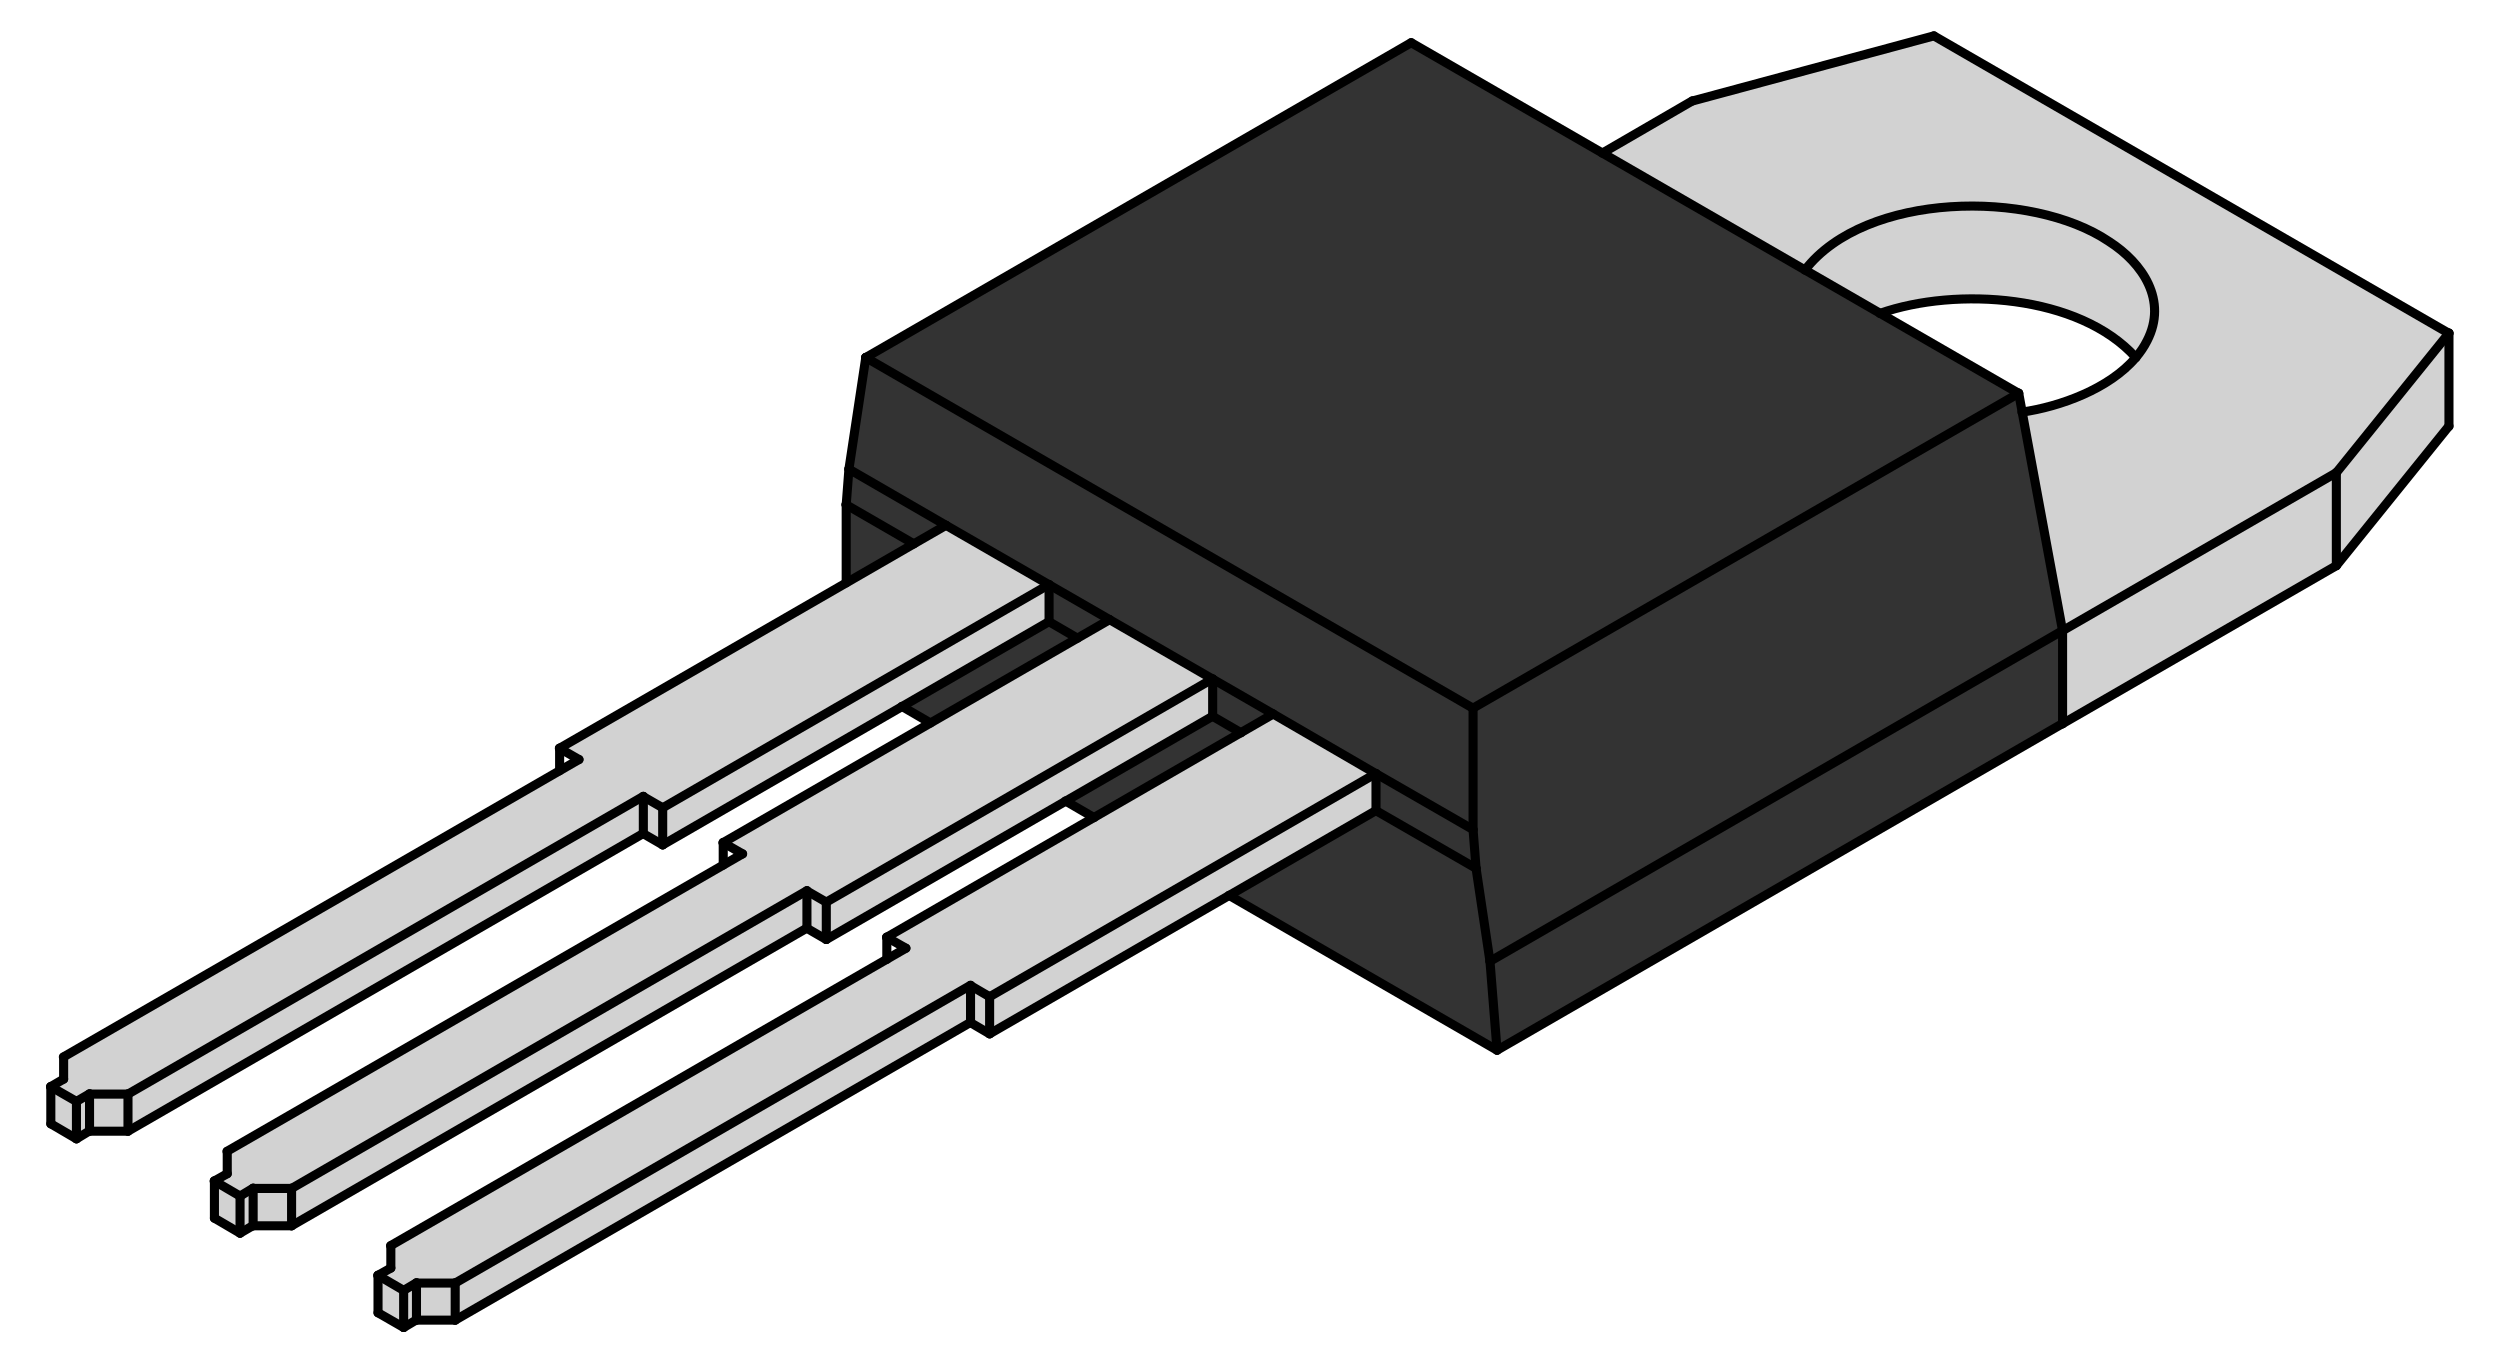 <?xml version="1.0" encoding="UTF-8" standalone="no"?>
<!-- Generator: Adobe Illustrator 12.0.0, SVG Export Plug-In . SVG Version: 6.00 Build 51448)  -->
<svg xmlns:dc="http://purl.org/dc/elements/1.1/" xmlns:cc="http://web.resource.org/cc/" xmlns:rdf="http://www.w3.org/1999/02/22-rdf-syntax-ns#" xmlns:svg="http://www.w3.org/2000/svg" xmlns="http://www.w3.org/2000/svg" xmlns:sodipodi="http://sodipodi.sourceforge.net/DTD/sodipodi-0.dtd" xmlns:inkscape="http://www.inkscape.org/namespaces/inkscape" version="1.0" id="Layer_1" width="550" height="300" viewBox="0 0 529.76 286.22" overflow="visible" enable-background="new 0 0 529.76 286.22" xml:space="preserve" sodipodi:version="0.32" inkscape:version="0.45" sodipodi:docname="TO-220 Front Coloured.svg" inkscape:output_extension="org.inkscape.output.svg.inkscape" sodipodi:docbase="C:\Documents and Settings\JJB\My Documents\My Pictures\Electronics\Illustrations\Packages\Transistors\TO-220" sodipodi:modified="true"><defs id="defs6743"/><sodipodi:namedview inkscape:window-height="874" inkscape:window-width="1360" inkscape:pageshadow="2" inkscape:pageopacity="0.0" guidetolerance="10.0" gridtolerance="10.0" objecttolerance="10.0" borderopacity="1.0" bordercolor="#666666" pagecolor="#ffffff" id="base" height="300px" width="550px" inkscape:zoom="1.2760495" inkscape:cx="264.88" inkscape:cy="143.11" inkscape:window-x="76" inkscape:window-y="-4" inkscape:current-layer="Layer_1"/>

<g transform="matrix(0.963,0,0,0.963,9.748,5.266)" id="XMLID_5_">
	<g id="g6430">
		<polygon points="171.7,191.62 167.44,189.16 167.44,189.1 54.04,254.62 45.58,254.62 45.58,254.56 42.7,256.3 37.06,253 37.06,252.97 39.88,251.38 39.88,246.459 39.87,246.43 149.02,183.459 153.28,181 149.02,178.54 149.02,178.51 194.62,152.2 226.96,133.54 234.04,129.46 256.67,142.51 171.7,191.62 " id="polygon6432" style="fill:#d2d2d2"/>
		<polygon points="18.04,233.86 18.04,242.02 9.58,242.02 9.58,241.959 9.58,233.86 18.04,233.86 " id="polygon6434" style="fill:#d2d2d2"/>
		<polygon points="230.59,173 262.92,154.33 270.04,150.22 292.61,163.33 207.64,212.44 203.44,209.98 203.44,209.919 90.04,275.44 81.52,275.44 81.52,275.38 78.7,277.06 73.06,273.76 73.06,273.73 75.88,272.14 75.88,267.22 75.87,267.19 185.02,204.18 189.22,201.76 185.02,199.36 185.02,199.33 230.59,173 " id="polygon6436" style="fill:#d2d2d2"/>
		<polygon points="256.69,150.72 224.38,169.39 171.7,199.84 171.7,191.62 256.67,142.51 256.72,142.54 256.72,150.7 256.69,150.72 " id="polygon6438" style="fill:#d2d2d2"/>
		<polygon points="207.64,212.44 207.64,220.6 203.44,218.14 203.44,218.08 203.44,209.98 207.64,212.44 " id="polygon6440" style="fill:#d2d2d2"/>
		<polygon points="220.69,129.9 188.38,148.57 135.7,179.02 135.7,170.86 220.67,121.75 220.72,121.78 220.72,129.88 220.69,129.9 " id="polygon6442" style="fill:#d2d2d2"/>
		<polygon points="9.58,233.86 9.58,241.959 6.7,243.7 6.7,235.48 9.58,233.8 9.58,233.86 " id="polygon6444" style="fill:#d2d2d2"/>
		<polygon points="90.04,275.44 90.04,283.6 81.52,283.6 81.52,283.54 81.52,275.44 90.04,275.44 " id="polygon6446" style="fill:#d2d2d2"/>
		<polygon points="131.44,168.4 131.44,176.5 18.04,242.02 18.04,233.86 131.44,168.34 131.44,168.4 " id="polygon6448" style="fill:#d2d2d2"/>
		<polygon points="171.7,191.62 171.7,199.84 167.44,197.38 167.44,197.32 167.44,189.16 171.7,191.62 " id="polygon6450" style="fill:#d2d2d2"/>
		<polygon points="135.7,170.86 135.7,179.02 131.44,176.56 131.44,176.5 131.44,168.4 135.7,170.86 " id="polygon6452" style="fill:#d2d2d2"/>
		<polygon points="78.7,277.06 78.7,285.22 73.06,281.98 73.06,273.76 78.7,277.06 " id="polygon6454" style="fill:#d2d2d2"/>
		<polygon points="81.52,275.44 81.52,283.54 78.7,285.22 78.7,277.06 81.52,275.38 81.52,275.44 " id="polygon6456" style="fill:#d2d2d2"/>
		<polygon points="45.58,254.62 45.58,262.78 42.7,264.459 42.7,256.3 45.58,254.56 45.58,254.62 " id="polygon6458" style="fill:#d2d2d2"/>
		<polygon points="203.44,209.98 203.44,218.08 90.04,283.6 90.04,275.44 203.44,209.919 203.44,209.98 " id="polygon6460" style="fill:#d2d2d2"/>
		<polygon points="135.7,170.86 131.44,168.4 131.44,168.34 18.04,233.86 9.58,233.86 9.58,233.8 6.7,235.48 1.06,232.24 1.06,232.209 3.88,230.56 3.88,225.7 3.87,225.669 113.02,162.7 117.28,160.24 113.02,157.78 113.02,157.75 176.08,121.37 190.96,112.78 198.04,108.7 220.67,121.75 135.7,170.86 " id="polygon6462" style="fill:#d2d2d2"/>
		<polygon points="167.44,189.16 167.44,197.32 54.04,262.84 54.04,254.62 167.44,189.1 167.44,189.16 " id="polygon6464" style="fill:#d2d2d2"/>
		<polygon points="42.7,256.3 42.7,264.459 37.06,261.16 37.06,253 42.7,256.3 " id="polygon6466" style="fill:#d2d2d2"/>
		<polygon points="54.04,254.62 54.04,262.84 45.58,262.84 45.58,262.78 45.58,254.62 54.04,254.62 " id="polygon6468" style="fill:#d2d2d2"/>
		<polygon points="6.7,235.48 6.7,243.7 1.06,240.4 1.06,232.24 6.7,235.48 " id="polygon6470" style="fill:#d2d2d2"/>
		<polygon points="260.35,190.14 207.64,220.6 207.64,212.44 292.61,163.33 292.66,163.36 292.66,171.459 292.63,171.48 260.35,190.14 " id="polygon6472" style="fill:#d2d2d2"/>
		<polygon points="528.76,66.46 528.76,86.86 503.98,117.58 503.98,97.12 528.73,66.44 528.76,66.46 " id="polygon6474" style="fill:#d2d2d2"/>
		<polygon points="503.98,97.12 503.98,117.58 443.74,152.35 443.74,152.32 443.74,131.92 443.74,131.89 503.98,97.12 " id="polygon6476" style="fill:#d2d2d2"/>
		<path d="M 453.94,46.24 C 461.43,51.02 466.87,59.29 462.34,68.08 C 461.68,69.4 460.84,70.63 459.86,71.78 C 447.381,57.87 420.291,56.2 403.59,62.06 L 387.06,52.52 C 400.35,35.31 436.88,34.72 453.94,46.24 z " id="path6478" style="fill:#d2d2d2"/>
		<path d="M 503.98,97.12 L 443.74,131.89 L 443.74,131.86 L 443.73,131.87 L 434.85,83.79 C 443.13,82.59 454.01,78.7 459.86,71.78 C 460.84,70.63 461.68,69.4 462.34,68.08 C 466.869,59.29 461.43,51.02 453.94,46.24 C 436.88,34.72 400.35,35.31 387.06,52.52 L 342.48,26.79 L 362.251,15.32 L 362.261,15.34 L 415.42,1 L 528.73,66.44 L 503.98,97.12 z " id="path6480" style="fill:#d2d2d2"/>
		<polygon points="176.08,104.2 176.08,104.18 190.96,112.78 176.08,121.37 176.08,121.36 176.08,104.2 " id="polygon6482" style="fill:#333333"/>
		<polygon points="198.04,108.7 190.96,112.78 176.08,104.18 176.68,96.34 198.04,108.7 " id="polygon6484" style="fill:#333333"/>
		<polygon points="234.04,129.46 226.96,133.54 220.72,129.91 220.72,129.88 220.72,121.78 234.04,129.46 " id="polygon6486" style="fill:#333333"/>
		<polygon points="220.72,129.91 226.96,133.54 194.62,152.2 188.38,148.57 220.69,129.9 220.72,129.91 " id="polygon6488" style="fill:#333333"/>
		<polygon points="256.72,150.73 262.92,154.33 230.59,173 224.38,169.39 256.69,150.72 256.72,150.73 " id="polygon6490" style="fill:#333333"/>
		<polygon points="270.04,150.22 262.92,154.33 256.72,150.73 256.72,150.7 256.72,142.54 270.04,150.22 " id="polygon6492" style="fill:#333333"/>
		<polygon points="314.02,175.66 314.68,184.18 292.66,171.49 292.66,171.459 292.66,163.36 314.02,175.66 " id="polygon6494" style="fill:#333333"/>
		<polygon points="292.66,171.49 314.68,184.18 317.74,204.64 319.3,224.2 260.35,190.14 292.63,171.48 292.66,171.49 " id="polygon6496" style="fill:#333333"/>
		<polygon points="317.74,204.64 443.73,131.87 443.73,131.89 443.74,131.89 443.74,131.92 443.74,152.32 319.3,224.2 317.74,204.64 " id="polygon6498" style="fill:#333333"/>
		<polygon points="434.85,83.79 443.73,131.87 317.74,204.64 314.68,184.18 314.02,175.66 314.02,175.6 314.02,148.96 314.02,148.93 434.08,79.66 434.09,79.66 434.85,83.79 " id="polygon6500" style="fill:#333333"/>
		<polygon points="256.72,142.54 256.67,142.51 234.04,129.46 220.72,121.78 220.67,121.75 198.04,108.7 176.68,96.34 180.39,71.8 180.4,71.8 313.99,148.94 314.02,148.96 314.02,175.6 314.02,175.66 292.66,163.36 292.61,163.33 270.04,150.22 256.72,142.54 " id="polygon6502" style="fill:#333333"/>
		<polygon points="180.4,71.8 180.39,71.8 180.39,71.77 180.4,71.77 300.4,2.5 342.48,26.79 387.06,52.52 403.59,62.06 434.08,79.66 314.02,148.93 313.99,148.94 180.4,71.8 " id="polygon6504" style="fill:#333333"/>
	</g>
	<g id="g6506">
		
			<polyline stroke-miterlimit="10" points="    18.04,242.02 18.04,233.86 18.04,233.8   " id="polyline6508" style="fill:none;stroke:#000000;stroke-width:2;stroke-linecap:round;stroke-linejoin:round;stroke-miterlimit:10"/>
		
			<polyline stroke-miterlimit="10" points="    9.58,242.02 9.58,241.959 9.58,233.86 9.58,233.8   " id="polyline6510" style="fill:none;stroke:#000000;stroke-width:2;stroke-linecap:round;stroke-linejoin:round;stroke-miterlimit:10"/>
		
			<line stroke-miterlimit="10" x1="18.04" y1="242.02" x2="131.44" y2="176.5" id="line6512" style="fill:none;stroke:#000000;stroke-width:2;stroke-linecap:round;stroke-linejoin:round;stroke-miterlimit:10"/>
		
			<line stroke-miterlimit="10" x1="131.44" y1="176.56" x2="135.7" y2="179.02" id="line6514" style="fill:none;stroke:#000000;stroke-width:2;stroke-linecap:round;stroke-linejoin:round;stroke-miterlimit:10"/>
		
			<line stroke-miterlimit="10" x1="131.44" y1="168.4" x2="135.7" y2="170.86" id="line6516" style="fill:none;stroke:#000000;stroke-width:2;stroke-linecap:round;stroke-linejoin:round;stroke-miterlimit:10"/>
		
			<line stroke-miterlimit="10" x1="9.58" y1="242.02" x2="18.04" y2="242.02" id="line6518" style="fill:none;stroke:#000000;stroke-width:2;stroke-linecap:round;stroke-linejoin:round;stroke-miterlimit:10"/>
		
			<line stroke-miterlimit="10" x1="6.7" y1="243.7" x2="9.58" y2="241.959" id="line6520" style="fill:none;stroke:#000000;stroke-width:2;stroke-linecap:round;stroke-linejoin:round;stroke-miterlimit:10"/>
		
			<line stroke-miterlimit="10" x1="1.06" y1="240.4" x2="6.7" y2="243.7" id="line6522" style="fill:none;stroke:#000000;stroke-width:2;stroke-linecap:round;stroke-linejoin:round;stroke-miterlimit:10"/>
		
			<polyline stroke-miterlimit="10" points="    135.7,179.02 188.38,148.57 220.69,129.9 220.72,129.88   " id="polyline6524" style="fill:none;stroke:#000000;stroke-width:2;stroke-linecap:round;stroke-linejoin:round;stroke-miterlimit:10"/>
		
			<line stroke-miterlimit="10" x1="18.04" y1="233.86" x2="131.44" y2="168.34" id="line6526" style="fill:none;stroke:#000000;stroke-width:2;stroke-linecap:round;stroke-linejoin:round;stroke-miterlimit:10"/>
		
			<line stroke-miterlimit="10" x1="9.58" y1="233.86" x2="18.04" y2="233.86" id="line6528" style="fill:none;stroke:#000000;stroke-width:2;stroke-linecap:round;stroke-linejoin:round;stroke-miterlimit:10"/>
		
			<line stroke-miterlimit="10" x1="6.7" y1="235.48" x2="9.58" y2="233.8" id="line6530" style="fill:none;stroke:#000000;stroke-width:2;stroke-linecap:round;stroke-linejoin:round;stroke-miterlimit:10"/>
		
			<polyline stroke-miterlimit="10" points="    1.06,240.4 1.06,232.24 1.06,232.209 1.06,232.18   " id="polyline6532" style="fill:none;stroke:#000000;stroke-width:2;stroke-linecap:round;stroke-linejoin:round;stroke-miterlimit:10"/>
		
			<polyline stroke-miterlimit="10" points="    3.88,230.56 1.06,232.209 1,232.24   " id="polyline6534" style="fill:none;stroke:#000000;stroke-width:2;stroke-linecap:round;stroke-linejoin:round;stroke-miterlimit:10"/>
		
			<line stroke-miterlimit="10" x1="3.88" y1="225.7" x2="3.88" y2="230.56" id="line6536" style="fill:none;stroke:#000000;stroke-width:2;stroke-linecap:round;stroke-linejoin:round;stroke-miterlimit:10"/>
		
			<polyline stroke-miterlimit="10" points="    117.28,160.24 113.02,162.7 3.87,225.669 3.82,225.7   " id="polyline6538" style="fill:none;stroke:#000000;stroke-width:2;stroke-linecap:round;stroke-linejoin:round;stroke-miterlimit:10"/>
		
			<line stroke-miterlimit="10" x1="113.02" y1="157.78" x2="117.28" y2="160.24" id="line6540" style="fill:none;stroke:#000000;stroke-width:2;stroke-linecap:round;stroke-linejoin:round;stroke-miterlimit:10"/>
		
			<polyline stroke-miterlimit="10" points="    113.02,162.7 113.02,157.78 113.02,157.75 113.02,157.72   " id="polyline6542" style="fill:none;stroke:#000000;stroke-width:2;stroke-linecap:round;stroke-linejoin:round;stroke-miterlimit:10"/>
		
			<line stroke-miterlimit="10" x1="1.06" y1="232.24" x2="6.7" y2="235.48" id="line6544" style="fill:none;stroke:#000000;stroke-width:2;stroke-linecap:round;stroke-linejoin:round;stroke-miterlimit:10"/>
		
			<polyline stroke-miterlimit="10" points="    198.04,108.7 190.96,112.78 176.08,121.37 113.02,157.75 112.96,157.78   " id="polyline6546" style="fill:none;stroke:#000000;stroke-width:2;stroke-linecap:round;stroke-linejoin:round;stroke-miterlimit:10"/>
		
			<polyline stroke-miterlimit="10" points="    135.7,170.86 220.67,121.75 220.72,121.72   " id="polyline6548" style="fill:none;stroke:#000000;stroke-width:2;stroke-linecap:round;stroke-linejoin:round;stroke-miterlimit:10"/>
		
			<polyline stroke-miterlimit="10" points="    131.44,176.56 131.44,176.5 131.44,168.4 131.44,168.34   " id="polyline6550" style="fill:none;stroke:#000000;stroke-width:2;stroke-linecap:round;stroke-linejoin:round;stroke-miterlimit:10"/>
		
			<polyline stroke-miterlimit="10" points="    135.7,179.02 135.7,170.86 135.7,170.8   " id="polyline6552" style="fill:none;stroke:#000000;stroke-width:2;stroke-linecap:round;stroke-linejoin:round;stroke-miterlimit:10"/>
		
			<polyline stroke-miterlimit="10" points="    6.7,243.7 6.7,235.48 6.7,235.419   " id="polyline6554" style="fill:none;stroke:#000000;stroke-width:2;stroke-linecap:round;stroke-linejoin:round;stroke-miterlimit:10"/>
		
			<polyline stroke-miterlimit="10" points="    54.04,262.84 54.04,254.62 54.04,254.56   " id="polyline6556" style="fill:none;stroke:#000000;stroke-width:2;stroke-linecap:round;stroke-linejoin:round;stroke-miterlimit:10"/>
		
			<polyline stroke-miterlimit="10" points="    45.58,262.84 45.58,262.78 45.58,254.62 45.58,254.56   " id="polyline6558" style="fill:none;stroke:#000000;stroke-width:2;stroke-linecap:round;stroke-linejoin:round;stroke-miterlimit:10"/>
		
			<line stroke-miterlimit="10" x1="54.04" y1="262.84" x2="167.44" y2="197.32" id="line6560" style="fill:none;stroke:#000000;stroke-width:2;stroke-linecap:round;stroke-linejoin:round;stroke-miterlimit:10"/>
		
			<line stroke-miterlimit="10" x1="167.44" y1="197.38" x2="171.7" y2="199.84" id="line6562" style="fill:none;stroke:#000000;stroke-width:2;stroke-linecap:round;stroke-linejoin:round;stroke-miterlimit:10"/>
		
			<line stroke-miterlimit="10" x1="167.44" y1="189.16" x2="171.7" y2="191.62" id="line6564" style="fill:none;stroke:#000000;stroke-width:2;stroke-linecap:round;stroke-linejoin:round;stroke-miterlimit:10"/>
		
			<line stroke-miterlimit="10" x1="45.58" y1="262.84" x2="54.04" y2="262.84" id="line6566" style="fill:none;stroke:#000000;stroke-width:2;stroke-linecap:round;stroke-linejoin:round;stroke-miterlimit:10"/>
		
			<line stroke-miterlimit="10" x1="37.06" y1="261.16" x2="42.7" y2="264.459" id="line6568" style="fill:none;stroke:#000000;stroke-width:2;stroke-linecap:round;stroke-linejoin:round;stroke-miterlimit:10"/>
		
			<line stroke-miterlimit="10" x1="42.7" y1="264.459" x2="45.58" y2="262.78" id="line6570" style="fill:none;stroke:#000000;stroke-width:2;stroke-linecap:round;stroke-linejoin:round;stroke-miterlimit:10"/>
		
			<polyline stroke-miterlimit="10" points="    171.7,199.84 224.38,169.39 256.69,150.72 256.72,150.7   " id="polyline6572" style="fill:none;stroke:#000000;stroke-width:2;stroke-linecap:round;stroke-linejoin:round;stroke-miterlimit:10"/>
		
			<line stroke-miterlimit="10" x1="54.04" y1="254.62" x2="167.44" y2="189.1" id="line6574" style="fill:none;stroke:#000000;stroke-width:2;stroke-linecap:round;stroke-linejoin:round;stroke-miterlimit:10"/>
		
			<line stroke-miterlimit="10" x1="45.58" y1="254.62" x2="54.04" y2="254.62" id="line6576" style="fill:none;stroke:#000000;stroke-width:2;stroke-linecap:round;stroke-linejoin:round;stroke-miterlimit:10"/>
		
			<line stroke-miterlimit="10" x1="42.7" y1="256.3" x2="45.58" y2="254.56" id="line6578" style="fill:none;stroke:#000000;stroke-width:2;stroke-linecap:round;stroke-linejoin:round;stroke-miterlimit:10"/>
		
			<polyline stroke-miterlimit="10" points="    37.06,261.16 37.06,253 37.06,252.97 37.06,252.94   " id="polyline6580" style="fill:none;stroke:#000000;stroke-width:2;stroke-linecap:round;stroke-linejoin:round;stroke-miterlimit:10"/>
		
			<polyline stroke-miterlimit="10" points="    39.88,251.38 37.06,252.97 37,253   " id="polyline6582" style="fill:none;stroke:#000000;stroke-width:2;stroke-linecap:round;stroke-linejoin:round;stroke-miterlimit:10"/>
		
			<line stroke-miterlimit="10" x1="39.88" y1="246.459" x2="39.88" y2="251.38" id="line6584" style="fill:none;stroke:#000000;stroke-width:2;stroke-linecap:round;stroke-linejoin:round;stroke-miterlimit:10"/>
		
			<polyline stroke-miterlimit="10" points="    153.28,181 149.02,183.459 39.87,246.43 39.82,246.459   " id="polyline6586" style="fill:none;stroke:#000000;stroke-width:2;stroke-linecap:round;stroke-linejoin:round;stroke-miterlimit:10"/>
		
			<line stroke-miterlimit="10" x1="149.02" y1="178.54" x2="153.28" y2="181" id="line6588" style="fill:none;stroke:#000000;stroke-width:2;stroke-linecap:round;stroke-linejoin:round;stroke-miterlimit:10"/>
		
			<polyline stroke-miterlimit="10" points="    149.02,183.459 149.02,178.54 149.02,178.51 149.02,178.48   " id="polyline6590" style="fill:none;stroke:#000000;stroke-width:2;stroke-linecap:round;stroke-linejoin:round;stroke-miterlimit:10"/>
		
			<line stroke-miterlimit="10" x1="37.06" y1="253" x2="42.7" y2="256.3" id="line6592" style="fill:none;stroke:#000000;stroke-width:2;stroke-linecap:round;stroke-linejoin:round;stroke-miterlimit:10"/>
		
			<polyline stroke-miterlimit="10" points="    234.04,129.46 226.96,133.54 194.62,152.2 149.02,178.51 148.96,178.54   " id="polyline6594" style="fill:none;stroke:#000000;stroke-width:2;stroke-linecap:round;stroke-linejoin:round;stroke-miterlimit:10"/>
		
			<polyline stroke-miterlimit="10" points="    171.7,191.62 256.67,142.51 256.72,142.48   " id="polyline6596" style="fill:none;stroke:#000000;stroke-width:2;stroke-linecap:round;stroke-linejoin:round;stroke-miterlimit:10"/>
		
			<polyline stroke-miterlimit="10" points="    167.44,197.38 167.44,197.32 167.44,189.16 167.44,189.1   " id="polyline6598" style="fill:none;stroke:#000000;stroke-width:2;stroke-linecap:round;stroke-linejoin:round;stroke-miterlimit:10"/>
		
			<polyline stroke-miterlimit="10" points="    171.7,199.84 171.7,191.62 171.7,191.56   " id="polyline6600" style="fill:none;stroke:#000000;stroke-width:2;stroke-linecap:round;stroke-linejoin:round;stroke-miterlimit:10"/>
		
			<polyline stroke-miterlimit="10" points="    42.7,264.459 42.7,256.3 42.7,256.24   " id="polyline6602" style="fill:none;stroke:#000000;stroke-width:2;stroke-linecap:round;stroke-linejoin:round;stroke-miterlimit:10"/>
		
			<polyline stroke-miterlimit="10" points="    90.04,283.6 90.04,275.44 90.04,275.38   " id="polyline6604" style="fill:none;stroke:#000000;stroke-width:2;stroke-linecap:round;stroke-linejoin:round;stroke-miterlimit:10"/>
		
			<polyline stroke-miterlimit="10" points="    81.52,283.6 81.52,283.54 81.52,275.44 81.52,275.38   " id="polyline6606" style="fill:none;stroke:#000000;stroke-width:2;stroke-linecap:round;stroke-linejoin:round;stroke-miterlimit:10"/>
		
			<line stroke-miterlimit="10" x1="90.04" y1="283.6" x2="203.44" y2="218.08" id="line6608" style="fill:none;stroke:#000000;stroke-width:2;stroke-linecap:round;stroke-linejoin:round;stroke-miterlimit:10"/>
		
			<line stroke-miterlimit="10" x1="203.44" y1="218.14" x2="207.64" y2="220.6" id="line6610" style="fill:none;stroke:#000000;stroke-width:2;stroke-linecap:round;stroke-linejoin:round;stroke-miterlimit:10"/>
		
			<line stroke-miterlimit="10" x1="203.44" y1="209.98" x2="207.64" y2="212.44" id="line6612" style="fill:none;stroke:#000000;stroke-width:2;stroke-linecap:round;stroke-linejoin:round;stroke-miterlimit:10"/>
		
			<line stroke-miterlimit="10" x1="81.52" y1="283.6" x2="90.04" y2="283.6" id="line6614" style="fill:none;stroke:#000000;stroke-width:2;stroke-linecap:round;stroke-linejoin:round;stroke-miterlimit:10"/>
		
			<line stroke-miterlimit="10" x1="78.7" y1="285.22" x2="81.52" y2="283.54" id="line6616" style="fill:none;stroke:#000000;stroke-width:2;stroke-linecap:round;stroke-linejoin:round;stroke-miterlimit:10"/>
		
			<line stroke-miterlimit="10" x1="73.06" y1="281.98" x2="78.7" y2="285.22" id="line6618" style="fill:none;stroke:#000000;stroke-width:2;stroke-linecap:round;stroke-linejoin:round;stroke-miterlimit:10"/>
		
			<polyline stroke-miterlimit="10" points="    207.64,220.6 260.35,190.14 292.63,171.48 292.66,171.459   " id="polyline6620" style="fill:none;stroke:#000000;stroke-width:2;stroke-linecap:round;stroke-linejoin:round;stroke-miterlimit:10"/>
		
			<line stroke-miterlimit="10" x1="90.04" y1="275.44" x2="203.44" y2="209.919" id="line6622" style="fill:none;stroke:#000000;stroke-width:2;stroke-linecap:round;stroke-linejoin:round;stroke-miterlimit:10"/>
		
			<line stroke-miterlimit="10" x1="81.52" y1="275.44" x2="90.04" y2="275.44" id="line6624" style="fill:none;stroke:#000000;stroke-width:2;stroke-linecap:round;stroke-linejoin:round;stroke-miterlimit:10"/>
		
			<line stroke-miterlimit="10" x1="78.7" y1="277.06" x2="81.52" y2="275.38" id="line6626" style="fill:none;stroke:#000000;stroke-width:2;stroke-linecap:round;stroke-linejoin:round;stroke-miterlimit:10"/>
		
			<polyline stroke-miterlimit="10" points="    73.06,281.98 73.06,273.76 73.06,273.73 73.06,273.7   " id="polyline6628" style="fill:none;stroke:#000000;stroke-width:2;stroke-linecap:round;stroke-linejoin:round;stroke-miterlimit:10"/>
		
			<polyline stroke-miterlimit="10" points="    75.88,272.14 73.06,273.73 73,273.76   " id="polyline6630" style="fill:none;stroke:#000000;stroke-width:2;stroke-linecap:round;stroke-linejoin:round;stroke-miterlimit:10"/>
		
			<line stroke-miterlimit="10" x1="75.88" y1="267.22" x2="75.88" y2="272.14" id="line6632" style="fill:none;stroke:#000000;stroke-width:2;stroke-linecap:round;stroke-linejoin:round;stroke-miterlimit:10"/>
		
			<polyline stroke-miterlimit="10" points="    189.22,201.76 185.02,204.18 75.87,267.19 75.82,267.22   " id="polyline6634" style="fill:none;stroke:#000000;stroke-width:2;stroke-linecap:round;stroke-linejoin:round;stroke-miterlimit:10"/>
		
			<line stroke-miterlimit="10" x1="185.02" y1="199.36" x2="189.22" y2="201.76" id="line6636" style="fill:none;stroke:#000000;stroke-width:2;stroke-linecap:round;stroke-linejoin:round;stroke-miterlimit:10"/>
		
			<polyline stroke-miterlimit="10" points="    185.02,204.22 185.02,204.18 185.02,199.36 185.02,199.33 185.02,199.3   " id="polyline6638" style="fill:none;stroke:#000000;stroke-width:2;stroke-linecap:round;stroke-linejoin:round;stroke-miterlimit:10"/>
		
			<line stroke-miterlimit="10" x1="73.06" y1="273.76" x2="78.7" y2="277.06" id="line6640" style="fill:none;stroke:#000000;stroke-width:2;stroke-linecap:round;stroke-linejoin:round;stroke-miterlimit:10"/>
		
			<polyline stroke-miterlimit="10" points="    270.04,150.22 262.92,154.33 230.59,173 185.02,199.33 184.96,199.36   " id="polyline6642" style="fill:none;stroke:#000000;stroke-width:2;stroke-linecap:round;stroke-linejoin:round;stroke-miterlimit:10"/>
		
			<polyline stroke-miterlimit="10" points="    207.64,212.44 292.61,163.33 292.66,163.3   " id="polyline6644" style="fill:none;stroke:#000000;stroke-width:2;stroke-linecap:round;stroke-linejoin:round;stroke-miterlimit:10"/>
		
			<polyline stroke-miterlimit="10" points="    203.44,218.14 203.44,218.08 203.44,209.98 203.44,209.919   " id="polyline6646" style="fill:none;stroke:#000000;stroke-width:2;stroke-linecap:round;stroke-linejoin:round;stroke-miterlimit:10"/>
		
			<polyline stroke-miterlimit="10" points="    207.64,220.6 207.64,212.44 207.64,212.38   " id="polyline6648" style="fill:none;stroke:#000000;stroke-width:2;stroke-linecap:round;stroke-linejoin:round;stroke-miterlimit:10"/>
		
			<polyline stroke-miterlimit="10" points="    78.7,285.22 78.7,277.06 78.7,277   " id="polyline6650" style="fill:none;stroke:#000000;stroke-width:2;stroke-linecap:round;stroke-linejoin:round;stroke-miterlimit:10"/>
		
			<polyline stroke-miterlimit="10" points="    342.46,26.8 342.48,26.79 362.25,15.32 362.32,15.28   " id="polyline6652" style="fill:none;stroke:#000000;stroke-width:2;stroke-linecap:round;stroke-linejoin:round;stroke-miterlimit:10"/>
		
			<polyline stroke-miterlimit="10" points="    415.42,1 528.73,66.44 528.76,66.46   " id="polyline6654" style="fill:none;stroke:#000000;stroke-width:2;stroke-linecap:round;stroke-linejoin:round;stroke-miterlimit:10"/>
		
			<line stroke-miterlimit="10" x1="443.73" y1="131.89" x2="443.68" y2="131.92" id="line6656" style="fill:none;stroke:#000000;stroke-width:2;stroke-linecap:round;stroke-linejoin:round;stroke-miterlimit:10"/>
		
			<line stroke-miterlimit="10" x1="503.98" y1="97.12" x2="443.74" y2="131.89" id="line6658" style="fill:none;stroke:#000000;stroke-width:2;stroke-linecap:round;stroke-linejoin:round;stroke-miterlimit:10"/>
		
			<polyline stroke-miterlimit="10" points="    503.98,117.58 443.74,152.35 443.68,152.38   " id="polyline6660" style="fill:none;stroke:#000000;stroke-width:2;stroke-linecap:round;stroke-linejoin:round;stroke-miterlimit:10"/>
		
			<polyline stroke-miterlimit="10" points="    503.98,97.12 528.73,66.44 528.76,66.4   " id="polyline6662" style="fill:none;stroke:#000000;stroke-width:2;stroke-linecap:round;stroke-linejoin:round;stroke-miterlimit:10"/>
		
			<polyline stroke-miterlimit="10" points="    528.76,86.92 528.76,86.86 528.76,66.46 528.76,66.4   " id="polyline6664" style="fill:none;stroke:#000000;stroke-width:2;stroke-linecap:round;stroke-linejoin:round;stroke-miterlimit:10"/>
		
			<polyline stroke-miterlimit="10" points="    503.98,117.58 503.98,97.12 503.98,97.06   " id="polyline6666" style="fill:none;stroke:#000000;stroke-width:2;stroke-linecap:round;stroke-linejoin:round;stroke-miterlimit:10"/>
		<path stroke-miterlimit="10" d="M 434.8,83.8 C 434.82,83.8 434.829,83.8 434.85,83.79 C 443.13,82.59 454.01,78.7 459.86,71.78 C 460.84,70.63 461.68,69.4 462.34,68.08 C 466.869,59.29 461.43,51.02 453.94,46.24 C 436.88,34.72 400.35,35.31 387.06,52.52 C 387.05,52.53 387.05,52.53 387.04,52.54" id="path6668" style="fill:none;stroke:#000000;stroke-width:2;stroke-linecap:round;stroke-linejoin:round;stroke-miterlimit:10"/>
		
			<line stroke-miterlimit="10" x1="415.42" y1="1" x2="362.26" y2="15.34" id="line6670" style="fill:none;stroke:#000000;stroke-width:2;stroke-linecap:round;stroke-linejoin:round;stroke-miterlimit:10"/>
		
			<line stroke-miterlimit="10" x1="503.98" y1="117.58" x2="528.76" y2="86.86" id="line6672" style="fill:none;stroke:#000000;stroke-width:2;stroke-linecap:round;stroke-linejoin:round;stroke-miterlimit:10"/>
		<path stroke-miterlimit="10" d="M 459.88,71.8 C 459.869,71.79 459.869,71.79 459.859,71.78 C 447.38,57.87 420.29,56.2 403.589,62.06 C 403.568,62.07 403.559,62.07 403.539,62.08" id="path6674" style="fill:none;stroke:#000000;stroke-width:2;stroke-linecap:round;stroke-linejoin:round;stroke-miterlimit:10"/>
		
			<line stroke-miterlimit="10" x1="314.68" y1="184.18" x2="314.02" y2="175.66" id="line6676" style="fill:none;stroke:#000000;stroke-width:2;stroke-linecap:round;stroke-linejoin:round;stroke-miterlimit:10"/>
		
			<polyline stroke-miterlimit="10" points="    314.02,175.66 314.02,175.6 314.02,148.96 314.02,148.93 314.02,148.9   " id="polyline6678" style="fill:none;stroke:#000000;stroke-width:2;stroke-linecap:round;stroke-linejoin:round;stroke-miterlimit:10"/>
		
			<line stroke-miterlimit="10" x1="314.68" y1="184.18" x2="317.74" y2="204.64" id="line6680" style="fill:none;stroke:#000000;stroke-width:2;stroke-linecap:round;stroke-linejoin:round;stroke-miterlimit:10"/>
		
			<polyline stroke-miterlimit="10" points="    319.3,224.2 317.74,204.64 317.74,204.58   " id="polyline6682" style="fill:none;stroke:#000000;stroke-width:2;stroke-linecap:round;stroke-linejoin:round;stroke-miterlimit:10"/>
		
			<polyline stroke-miterlimit="10" points="    234.04,129.46 256.67,142.51 256.72,142.54   " id="polyline6684" style="fill:none;stroke:#000000;stroke-width:2;stroke-linecap:round;stroke-linejoin:round;stroke-miterlimit:10"/>
		
			<polyline stroke-miterlimit="10" points="    198.04,108.7 220.67,121.75 220.72,121.78   " id="polyline6686" style="fill:none;stroke:#000000;stroke-width:2;stroke-linecap:round;stroke-linejoin:round;stroke-miterlimit:10"/>
		
			<polyline stroke-miterlimit="10" points="    270.04,150.22 292.61,163.33 292.66,163.36   " id="polyline6688" style="fill:none;stroke:#000000;stroke-width:2;stroke-linecap:round;stroke-linejoin:round;stroke-miterlimit:10"/>
		
			<polyline stroke-miterlimit="10" points="    190.96,112.78 176.08,104.18 176.02,104.14   " id="polyline6690" style="fill:none;stroke:#000000;stroke-width:2;stroke-linecap:round;stroke-linejoin:round;stroke-miterlimit:10"/>
		
			<polyline stroke-miterlimit="10" points="    226.96,133.54 220.72,129.91 220.69,129.9 220.66,129.88   " id="polyline6692" style="fill:none;stroke:#000000;stroke-width:2;stroke-linecap:round;stroke-linejoin:round;stroke-miterlimit:10"/>
		
			<polyline stroke-miterlimit="10" points="    262.96,154.36 262.92,154.33 256.72,150.73 256.69,150.72 256.66,150.7   " id="polyline6694" style="fill:none;stroke:#000000;stroke-width:2;stroke-linecap:round;stroke-linejoin:round;stroke-miterlimit:10"/>
		
			<polyline stroke-miterlimit="10" points="    256.72,142.54 256.72,150.7 256.72,150.73 256.72,150.76   " id="polyline6696" style="fill:none;stroke:#000000;stroke-width:2;stroke-linecap:round;stroke-linejoin:round;stroke-miterlimit:10"/>
		
			<polyline stroke-miterlimit="10" points="    220.72,121.78 220.72,129.88 220.72,129.91 220.72,129.94   " id="polyline6698" style="fill:none;stroke:#000000;stroke-width:2;stroke-linecap:round;stroke-linejoin:round;stroke-miterlimit:10"/>
		
			<polyline stroke-miterlimit="10" points="    314.68,184.18 292.66,171.49 292.63,171.48 292.6,171.459   " id="polyline6700" style="fill:none;stroke:#000000;stroke-width:2;stroke-linecap:round;stroke-linejoin:round;stroke-miterlimit:10"/>
		
			<polyline stroke-miterlimit="10" points="    292.66,163.36 292.66,171.459 292.66,171.49 292.66,171.52   " id="polyline6702" style="fill:none;stroke:#000000;stroke-width:2;stroke-linecap:round;stroke-linejoin:round;stroke-miterlimit:10"/>
		
			<polyline stroke-miterlimit="10" points="    180.4,71.8 313.99,148.94 314.02,148.96   " id="polyline6704" style="fill:none;stroke:#000000;stroke-width:2;stroke-linecap:round;stroke-linejoin:round;stroke-miterlimit:10"/>
		
			<line stroke-miterlimit="10" x1="180.39" y1="71.77" x2="180.34" y2="71.8" id="line6706" style="fill:none;stroke:#000000;stroke-width:2;stroke-linecap:round;stroke-linejoin:round;stroke-miterlimit:10"/>
		
			<line stroke-miterlimit="10" x1="300.4" y1="2.5" x2="180.4" y2="71.77" id="line6708" style="fill:none;stroke:#000000;stroke-width:2;stroke-linecap:round;stroke-linejoin:round;stroke-miterlimit:10"/>
		
			<polyline stroke-miterlimit="10" points="    300.4,2.5 342.48,26.79 387.06,52.52 403.59,62.06 434.08,79.66   " id="polyline6710" style="fill:none;stroke:#000000;stroke-width:2;stroke-linecap:round;stroke-linejoin:round;stroke-miterlimit:10"/>
		
			<line stroke-miterlimit="10" x1="176.08" y1="104.2" x2="176.08" y2="121.36" id="line6712" style="fill:none;stroke:#000000;stroke-width:2;stroke-linecap:round;stroke-linejoin:round;stroke-miterlimit:10"/>
		
			<polyline stroke-miterlimit="10" points="    194.62,152.2 188.38,148.57 188.32,148.54   " id="polyline6714" style="fill:none;stroke:#000000;stroke-width:2;stroke-linecap:round;stroke-linejoin:round;stroke-miterlimit:10"/>
		
			<polyline stroke-miterlimit="10" points="    230.62,173.02 230.59,173 224.38,169.39 224.32,169.36   " id="polyline6716" style="fill:none;stroke:#000000;stroke-width:2;stroke-linecap:round;stroke-linejoin:round;stroke-miterlimit:10"/>
		
			<polyline stroke-miterlimit="10" points="    319.3,224.2 260.35,190.14 260.32,190.12   " id="polyline6718" style="fill:none;stroke:#000000;stroke-width:2;stroke-linecap:round;stroke-linejoin:round;stroke-miterlimit:10"/>
		
			<polyline stroke-miterlimit="10" points="    176.08,104.2 176.08,104.18 176.68,96.34 176.68,96.28   " id="polyline6720" style="fill:none;stroke:#000000;stroke-width:2;stroke-linecap:round;stroke-linejoin:round;stroke-miterlimit:10"/>
		
			<polyline stroke-miterlimit="10" points="    443.74,131.89 443.73,131.89 443.73,131.87 434.85,83.79 434.09,79.66 434.08,79.6   " id="polyline6722" style="fill:none;stroke:#000000;stroke-width:2;stroke-linecap:round;stroke-linejoin:round;stroke-miterlimit:10"/>
		
			<polyline stroke-miterlimit="10" points="    176.68,96.34 180.39,71.8 180.39,71.77 180.4,71.77 180.4,71.74   " id="polyline6724" style="fill:none;stroke:#000000;stroke-width:2;stroke-linecap:round;stroke-linejoin:round;stroke-miterlimit:10"/>
		
			<line stroke-miterlimit="10" x1="292.66" y1="163.36" x2="314.02" y2="175.66" id="line6726" style="fill:none;stroke:#000000;stroke-width:2;stroke-linecap:round;stroke-linejoin:round;stroke-miterlimit:10"/>
		
			<line stroke-miterlimit="10" x1="256.72" y1="142.54" x2="270.04" y2="150.22" id="line6728" style="fill:none;stroke:#000000;stroke-width:2;stroke-linecap:round;stroke-linejoin:round;stroke-miterlimit:10"/>
		
			<line stroke-miterlimit="10" x1="220.72" y1="121.78" x2="234.04" y2="129.46" id="line6730" style="fill:none;stroke:#000000;stroke-width:2;stroke-linecap:round;stroke-linejoin:round;stroke-miterlimit:10"/>
		
			<line stroke-miterlimit="10" x1="176.68" y1="96.34" x2="198.04" y2="108.7" id="line6732" style="fill:none;stroke:#000000;stroke-width:2;stroke-linecap:round;stroke-linejoin:round;stroke-miterlimit:10"/>
		
			<polyline stroke-miterlimit="10" points="    434.08,79.66 314.02,148.93 313.99,148.94 313.96,148.96   " id="polyline6734" style="fill:none;stroke:#000000;stroke-width:2;stroke-linecap:round;stroke-linejoin:round;stroke-miterlimit:10"/>
		
			<polyline stroke-miterlimit="10" points="    317.74,204.64 443.73,131.87 443.74,131.86   " id="polyline6736" style="fill:none;stroke:#000000;stroke-width:2;stroke-linecap:round;stroke-linejoin:round;stroke-miterlimit:10"/>
		
			<polyline stroke-miterlimit="10" points="    443.74,152.38 443.74,152.35 443.74,152.32 443.74,131.92 443.74,131.89 443.74,131.86   " id="polyline6738" style="fill:none;stroke:#000000;stroke-width:2;stroke-linecap:round;stroke-linejoin:round;stroke-miterlimit:10"/>
		
			<line stroke-miterlimit="10" x1="319.3" y1="224.2" x2="443.74" y2="152.32" id="line6740" style="fill:none;stroke:#000000;stroke-width:2;stroke-linecap:round;stroke-linejoin:round;stroke-miterlimit:10"/>
	</g>
</g></svg>